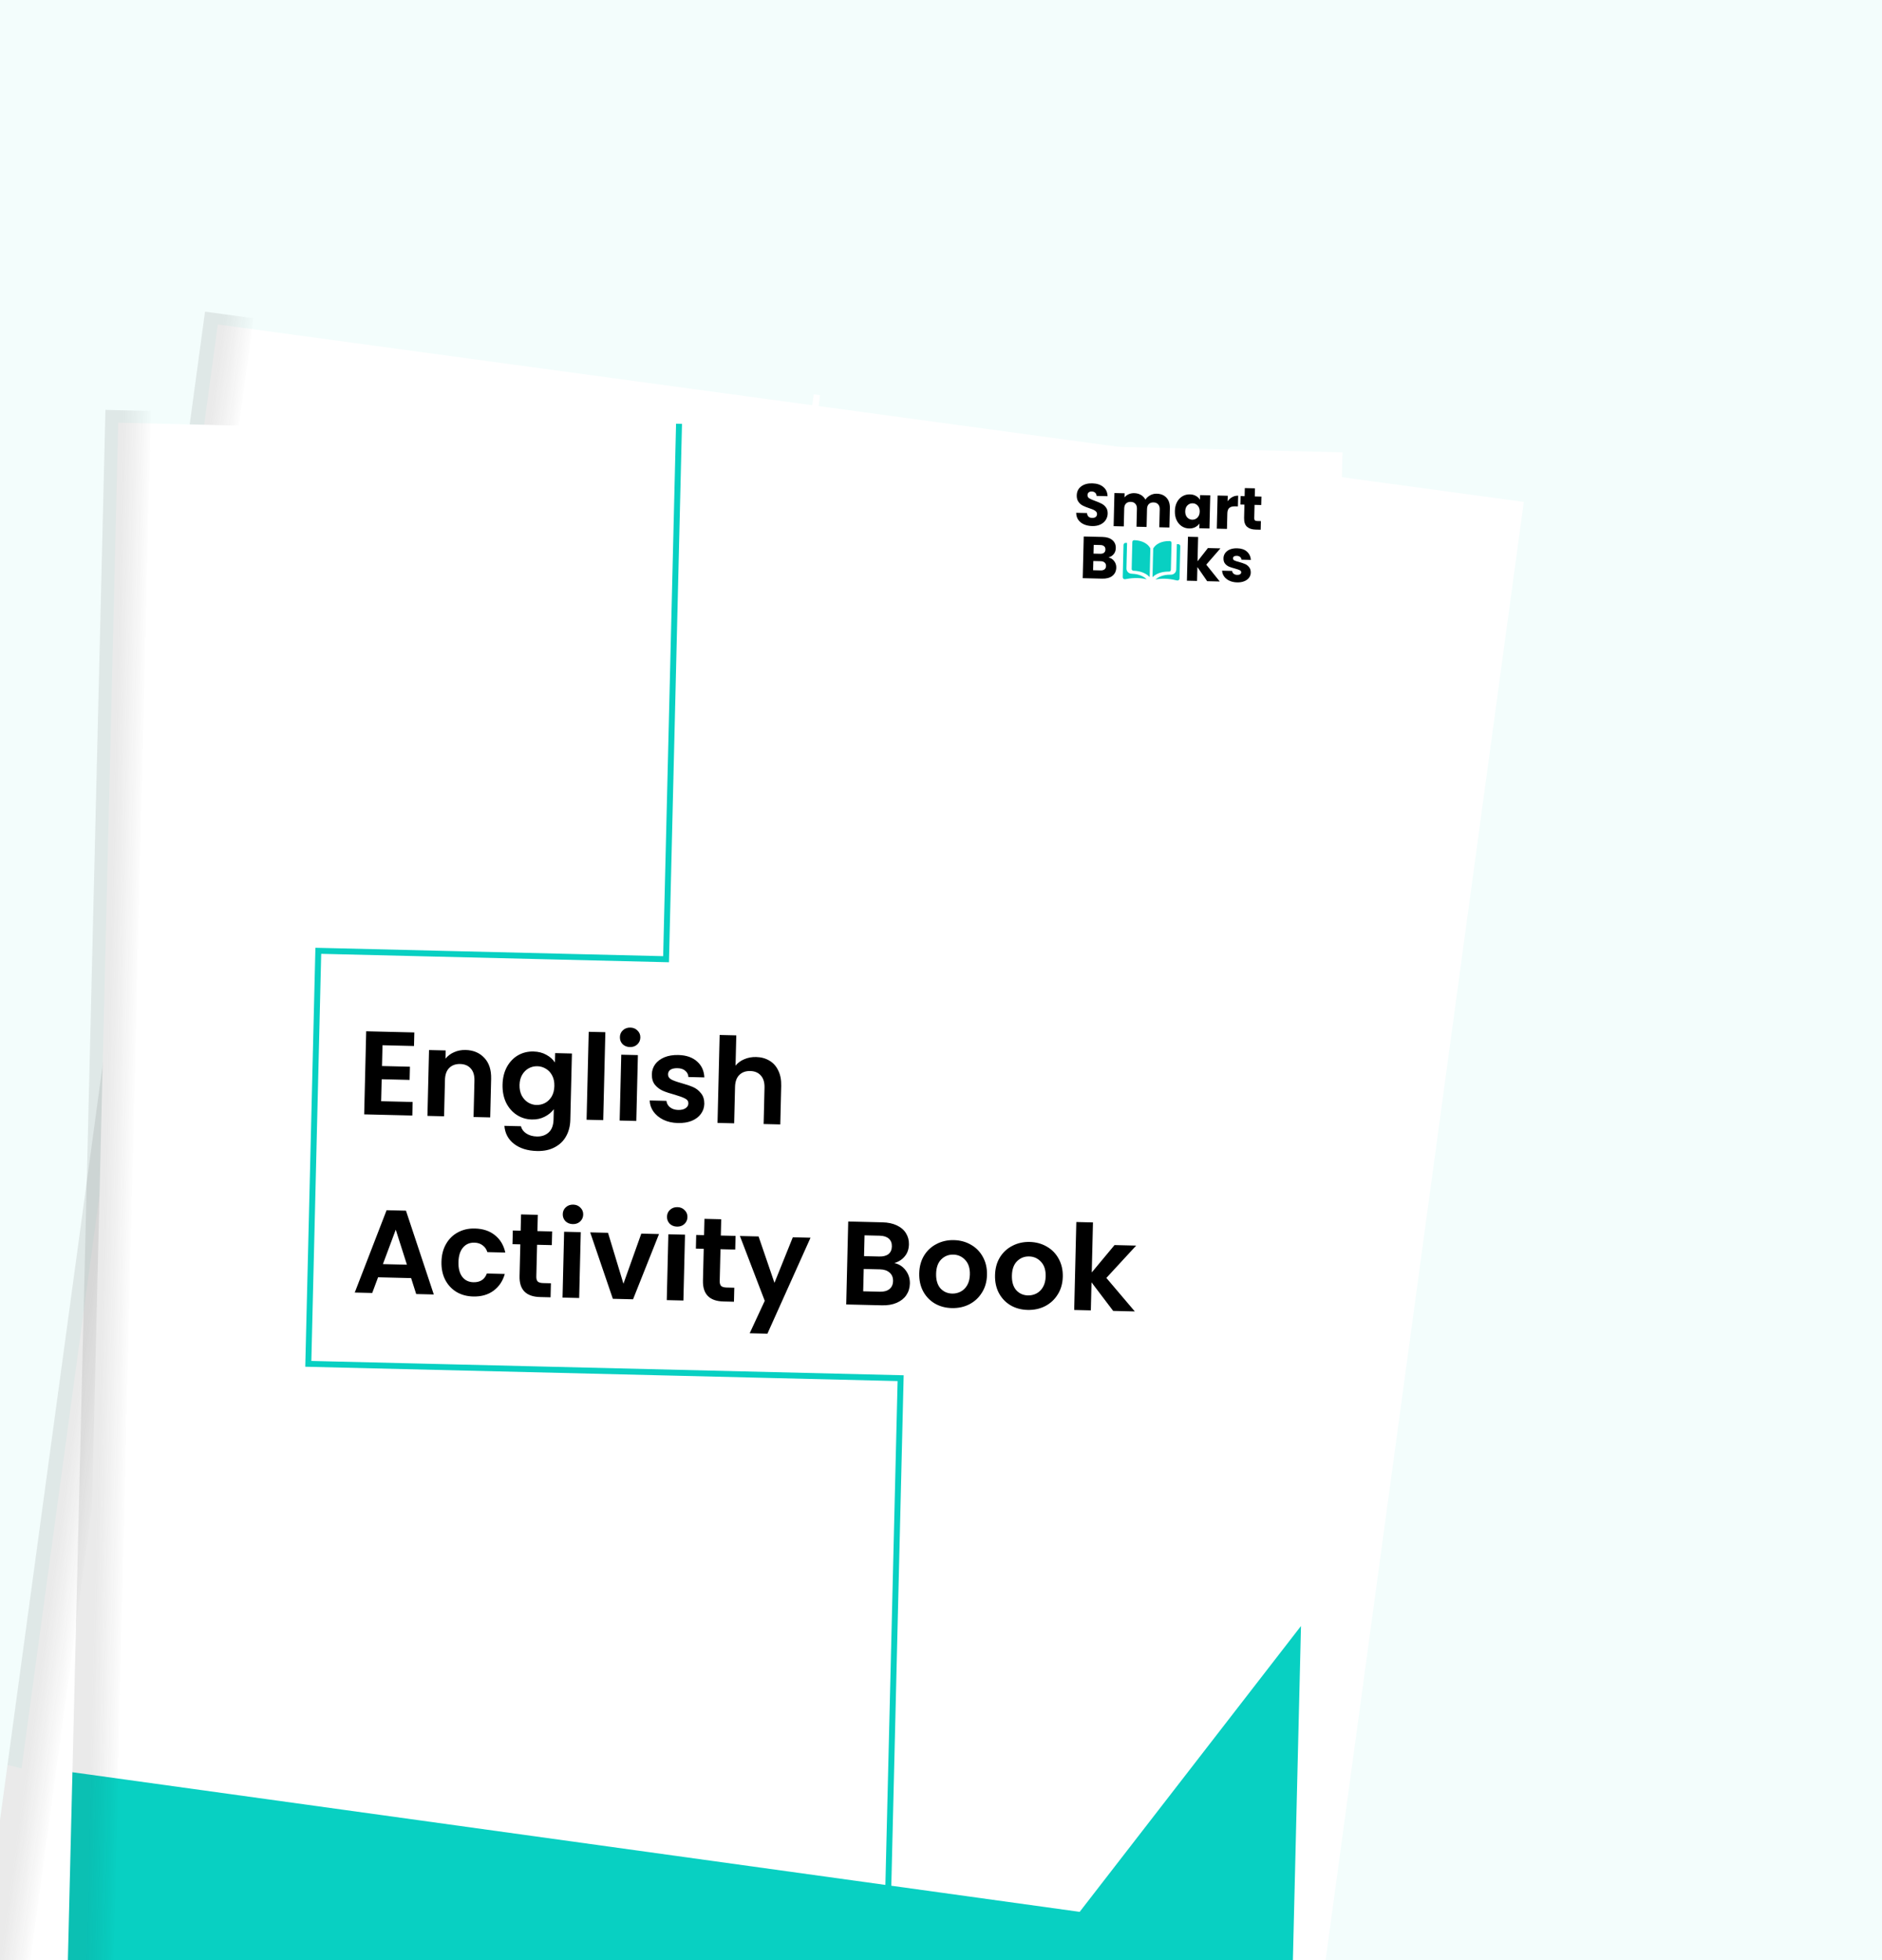 <svg width="960" height="1000" viewBox="0 0 960 1000" fill="none" xmlns="http://www.w3.org/2000/svg">
<g clip-path="url(#clip0_70_2729)">
<rect width="960" height="1000" fill="#08D0C2" fill-opacity="0.05"/>
<g filter="url(#filter0_d_70_2729)">
<rect x="104.582" y="159" width="672.3" height="899.663" transform="rotate(7.739 104.582 159)" fill="white"/>
</g>
<path d="M416.695 201.415L377.097 492.802L187.871 467.087L157.323 691.871L479.632 735.671L436.981 1049.53" stroke="white" stroke-width="3.264"/>
<path d="M-15.393 1041.85L3.829 900.403L544.907 1037.77L683.012 895.226L650.784 1132.38L-15.393 1041.85Z" fill="white"/>
<g opacity="0.1" filter="url(#filter1_f_70_2729)">
<rect x="104.582" y="159" width="25.021" height="899.663" transform="rotate(7.739 104.582 159)" fill="url(#paint0_linear_70_2729)"/>
</g>
<path d="M217.174 522.416L215.636 533.735L230.835 535.801L229.859 542.98L214.66 540.914L213.034 552.88L230.174 555.209L229.172 562.582L202.977 559.022L209.121 513.813L235.315 517.372L234.313 524.746L217.174 522.416ZM262.196 530.05C266.465 530.63 269.729 532.457 271.991 535.531C274.257 538.562 275.063 542.492 274.407 547.321L271.55 568.341L262.495 567.11L265.185 547.319C265.571 544.473 265.156 542.199 263.938 540.497C262.726 538.751 260.891 537.711 258.434 537.377C255.933 537.037 253.844 537.544 252.167 538.897C250.539 540.213 249.531 542.294 249.145 545.139L246.455 564.931L237.4 563.7L242.27 527.869L251.324 529.099L250.718 533.562C252.136 532.174 253.831 531.175 255.802 530.564C257.823 529.917 259.954 529.745 262.196 530.05ZM299.144 535.005C301.817 535.368 304.094 536.227 305.974 537.58C307.86 538.89 309.271 540.465 310.207 542.305L310.901 537.196L320.02 538.435L315.116 574.525C314.665 577.845 313.595 580.708 311.907 583.113C310.213 585.562 307.926 587.359 305.048 588.505C302.164 589.694 298.824 590.03 295.03 589.515C289.942 588.823 285.921 587.069 282.966 584.252C280.054 581.441 278.661 577.959 278.787 573.804L287.777 575.025C288.029 576.728 288.866 578.16 290.289 579.319C291.75 580.528 293.601 581.284 295.844 581.589C298.474 581.946 300.717 581.439 302.572 580.066C304.421 578.736 305.563 576.476 305.996 573.286L306.752 567.723C305.36 569.247 303.552 570.428 301.33 571.268C299.151 572.114 296.747 572.358 294.117 572.001C291.098 571.59 288.444 570.439 286.154 568.547C283.864 566.655 282.177 564.208 281.092 561.206C280.055 558.167 279.786 554.815 280.284 551.15C280.777 547.528 281.925 544.412 283.728 541.803C285.575 539.199 287.83 537.31 290.493 536.135C293.199 534.966 296.083 534.589 299.144 535.005ZM308.466 555.111C308.765 552.912 308.589 550.978 307.937 549.309C307.292 547.596 306.292 546.23 304.937 545.212C303.588 544.15 302.073 543.505 300.391 543.277C298.71 543.048 297.102 543.247 295.568 543.873C294.033 544.499 292.705 545.548 291.583 547.02C290.509 548.455 289.826 550.251 289.533 552.407C289.24 554.563 289.414 556.518 290.053 558.274C290.742 559.992 291.739 561.379 293.045 562.435C294.394 563.497 295.888 564.139 297.526 564.362C299.208 564.59 300.837 564.394 302.414 563.774C303.998 563.111 305.326 562.062 306.399 560.627C307.478 559.149 308.167 557.31 308.466 555.111ZM339.554 528.837L333.05 576.698L323.995 575.468L330.499 527.607L339.554 528.837ZM352.037 538.438C350.442 538.222 349.173 537.544 348.229 536.406C347.335 535.23 346.991 533.888 347.196 532.379C347.401 530.87 348.088 529.69 349.258 528.839C350.476 527.95 351.883 527.614 353.479 527.831C355.074 528.048 356.319 528.744 357.213 529.92C358.156 531.058 358.525 532.382 358.32 533.891C358.115 535.4 357.403 536.599 356.185 537.487C355.015 538.338 353.633 538.655 352.037 538.438ZM355.92 543.313L351.051 579.145L341.996 577.914L346.865 542.083L355.92 543.313ZM373.629 582.806C370.697 582.407 368.137 581.533 365.95 580.181C363.768 578.787 362.11 577.091 360.976 575.092C359.886 573.099 359.425 570.995 359.595 568.778L368.714 570.018C368.699 571.421 369.212 572.654 370.253 573.718C371.337 574.787 372.764 575.442 374.531 575.683C376.256 575.917 377.64 575.754 378.682 575.193C379.767 574.638 380.383 573.821 380.53 572.743C380.688 571.579 380.202 570.635 379.071 569.91C377.988 569.148 376.201 568.246 373.707 567.205C371.122 566.195 369.014 565.228 367.383 564.303C365.795 563.385 364.472 562.129 363.415 560.537C362.401 558.95 362.058 556.949 362.387 554.534C362.656 552.551 363.463 550.816 364.807 549.33C366.193 547.85 368.008 546.779 370.249 546.117C372.534 545.462 375.121 545.33 378.01 545.723C382.279 546.303 385.539 547.844 387.79 550.345C390.046 552.804 391.058 555.861 390.825 559.519L382.158 558.341C382.222 556.9 381.771 555.697 380.804 554.731C379.886 553.728 378.544 553.107 376.776 552.867C375.137 552.644 373.824 552.773 372.837 553.254C371.892 553.74 371.347 554.522 371.2 555.6C371.036 556.807 371.514 557.817 372.633 558.627C373.759 559.395 375.549 560.275 378.005 561.268C380.505 562.266 382.548 563.224 384.136 564.143C385.724 565.061 387.022 566.336 388.03 567.966C389.087 569.558 389.476 571.544 389.197 573.921C388.915 575.991 388.081 577.766 386.695 579.246C385.351 580.732 383.537 581.803 381.252 582.458C379.016 583.077 376.475 583.193 373.629 582.806ZM420.36 551.544C423.076 551.913 425.409 552.845 427.358 554.339C429.312 555.79 430.713 557.759 431.561 560.246C432.458 562.695 432.687 565.537 432.247 568.771L429.391 589.791L420.336 588.56L423.025 568.769C423.412 565.923 422.996 563.649 421.779 561.947C420.567 560.201 418.732 559.161 416.274 558.827C413.773 558.487 411.684 558.994 410.007 560.347C408.379 561.663 407.372 563.743 406.985 566.589L404.296 586.381L395.241 585.15L401.745 537.289L410.8 538.519L408.559 555.012C409.934 553.618 411.65 552.622 413.708 552.023C415.771 551.381 417.988 551.221 420.36 551.544ZM218.632 651.289L200.651 648.846L196.507 657.044L187 655.752L209.378 612.748L219.92 614.181L230.01 661.597L220.438 660.296L218.632 651.289ZM217.158 643.712L213.192 623.938L204.094 641.936L217.158 643.712ZM236.184 644.189C236.688 640.481 237.882 637.35 239.767 634.795C241.657 632.198 244.041 630.326 246.919 629.18C249.804 627.991 252.97 627.631 256.42 628.1C260.861 628.703 264.374 630.322 266.958 632.957C269.591 635.555 271.131 638.926 271.578 643.071L261.812 641.743C261.505 640.121 260.785 638.793 259.652 637.761C258.568 636.692 257.12 636.034 255.309 635.788C252.722 635.436 250.545 636.106 248.778 637.798C247.017 639.447 245.902 641.997 245.433 645.446C244.97 648.852 245.365 651.607 246.616 653.709C247.873 655.768 249.795 656.974 252.382 657.325C256.047 657.823 258.663 656.51 260.23 653.385L269.996 654.713C268.477 658.458 266.096 661.275 262.853 663.162C259.611 665.048 255.79 665.693 251.392 665.095C247.943 664.626 244.984 663.456 242.516 661.583C240.053 659.668 238.255 657.228 237.121 654.263C235.993 651.255 235.681 647.897 236.184 644.189ZM289.387 640.748L287.031 658.081C286.867 659.289 287.027 660.211 287.512 660.848C288.045 661.447 289.001 661.84 290.381 662.028L294.585 662.599L293.548 670.231L287.856 669.458C280.225 668.421 276.913 664.194 277.92 656.777L280.267 639.509L275.998 638.929L277.009 631.491L281.278 632.071L282.482 623.21L291.602 624.449L290.397 633.31L298.417 634.4L297.407 641.838L289.387 640.748ZM310.102 631.64C308.507 631.424 307.238 630.746 306.294 629.608C305.4 628.432 305.056 627.09 305.261 625.581C305.466 624.072 306.153 622.892 307.323 622.041C308.541 621.152 309.948 620.816 311.544 621.033C313.139 621.25 314.384 621.946 315.278 623.122C316.221 624.26 316.59 625.584 316.385 627.093C316.18 628.602 315.468 629.801 314.25 630.689C313.08 631.54 311.698 631.857 310.102 631.64ZM313.985 636.515L309.116 672.347L300.061 671.116L304.93 635.285L313.985 636.515ZM334.136 667.249L346.926 640.992L356.563 642.302L338.435 676.331L327.44 674.837L319.115 637.213L328.817 638.531L334.136 667.249ZM366.821 639.348C365.226 639.131 363.957 638.454 363.013 637.316C362.119 636.14 361.775 634.798 361.98 633.289C362.185 631.78 362.872 630.6 364.042 629.748C365.26 628.86 366.667 628.524 368.263 628.741C369.858 628.958 371.103 629.654 371.997 630.83C372.94 631.968 373.309 633.291 373.104 634.801C372.899 636.31 372.187 637.508 370.969 638.397C369.799 639.248 368.417 639.565 366.821 639.348ZM370.704 644.223L365.835 680.055L356.78 678.824L361.649 642.993L370.704 644.223ZM389.182 654.31L386.826 671.643C386.662 672.851 386.822 673.773 387.307 674.409C387.84 675.009 388.797 675.402 390.176 675.59L394.38 676.161L393.343 683.793L387.652 683.019C380.02 681.982 376.708 677.756 377.715 670.339L380.062 653.07L375.794 652.49L376.804 645.052L381.073 645.632L382.277 636.772L391.397 638.011L390.193 646.872L398.213 647.962L397.202 655.4L389.182 654.31ZM439.004 653.505L409.648 703.267L400.011 701.957L410.198 685.161L400.586 648.284L410.74 649.664L416.588 675.951L429.367 652.195L439.004 653.505ZM483.186 672.42C485.666 673.24 487.584 674.796 488.941 677.089C490.299 679.381 490.796 681.864 490.432 684.537C490.104 686.952 489.21 689.004 487.751 690.694C486.341 692.347 484.444 693.538 482.062 694.268C479.679 694.999 476.957 695.156 473.895 694.74L454.427 692.094L460.562 646.949L479.189 649.481C482.251 649.897 484.814 650.75 486.878 652.04C488.985 653.337 490.479 654.945 491.36 656.865C492.284 658.791 492.594 660.875 492.289 663.118C491.932 665.748 490.921 667.85 489.258 669.425C487.638 671.005 485.614 672.003 483.186 672.42ZM467.086 666.807L475.365 667.932C477.521 668.225 479.245 667.976 480.538 667.186C481.837 666.352 482.61 665.03 482.856 663.219C483.102 661.408 482.71 659.928 481.681 658.778C480.651 657.628 479.059 656.906 476.903 656.613L468.624 655.488L467.086 666.807ZM473.604 687.191C475.803 687.489 477.576 687.203 478.924 686.333C480.315 685.468 481.14 684.087 481.398 682.19C481.661 680.249 481.22 678.652 480.072 677.398C478.931 676.102 477.261 675.304 475.062 675.005L466.137 673.792L464.484 685.951L473.604 687.191ZM511.819 700.486C508.37 700.017 505.368 698.841 502.813 696.957C500.265 695.029 498.383 692.556 497.169 689.537C495.997 686.523 495.661 683.184 496.159 679.519C496.657 675.854 497.894 672.728 499.87 670.142C501.889 667.562 504.403 665.708 507.411 664.58C510.424 663.408 513.656 663.057 517.105 663.526C520.555 663.995 523.575 665.196 526.167 667.129C528.765 669.019 530.671 671.473 531.885 674.493C533.143 677.518 533.523 680.863 533.025 684.529C532.527 688.194 531.246 691.313 529.184 693.887C527.165 696.467 524.626 698.34 521.57 699.506C518.562 700.634 515.312 700.961 511.819 700.486ZM512.891 692.595C514.53 692.818 516.113 692.638 517.642 692.055C519.219 691.435 520.547 690.386 521.627 688.908C522.706 687.43 523.401 685.548 523.711 683.263C524.174 679.857 523.623 677.125 522.058 675.068C520.542 672.973 518.491 671.75 515.904 671.399C513.317 671.047 511.013 671.678 508.993 673.292C507.023 674.869 505.806 677.36 505.343 680.767C504.88 684.173 505.363 686.917 506.793 689C508.272 691.045 510.304 692.244 512.891 692.595ZM553.064 706.091C549.614 705.622 546.612 704.446 544.058 702.562C541.509 700.634 539.628 698.161 538.413 695.142C537.242 692.128 536.905 688.789 537.403 685.124C537.901 681.458 539.138 678.333 541.115 675.747C543.134 673.167 545.647 671.313 548.655 670.185C551.669 669.013 554.9 668.662 558.35 669.131C561.799 669.6 564.82 670.8 567.412 672.734C570.009 674.624 571.915 677.078 573.13 680.098C574.387 683.123 574.767 686.468 574.269 690.133C573.771 693.799 572.491 696.918 570.428 699.492C568.409 702.072 565.871 703.945 562.814 705.111C559.806 706.239 556.556 706.566 553.064 706.091ZM554.136 698.2C555.774 698.423 557.358 698.243 558.886 697.66C560.464 697.04 561.792 695.991 562.871 694.513C563.95 693.035 564.645 691.153 564.956 688.868C565.419 685.461 564.868 682.73 563.303 680.673C561.787 678.578 559.735 677.355 557.148 677.004C554.561 676.652 552.258 677.283 550.238 678.897C548.267 680.474 547.05 682.965 546.587 686.372C546.124 689.778 546.608 692.522 548.037 694.605C549.516 696.65 551.549 697.849 554.136 698.2ZM599.691 711.835L589.606 694.918L587.531 710.182L578.477 708.952L584.981 661.09L594.036 662.321L590.335 689.55L604.431 675.986L616.202 677.585L597.977 693.421L611.462 713.434L599.691 711.835Z" fill="black"/>
<path d="M728.253 289.863L727.616 294.549L724.804 294.167C722.801 293.894 721.304 293.197 720.316 292.076C719.33 290.932 718.988 289.251 719.29 287.032L720.265 279.858L718.067 279.559L718.691 274.97L720.888 275.269L721.486 270.874L727.012 271.625L726.415 276.02L730.034 276.512L729.41 281.101L725.791 280.609L724.807 287.848C724.734 288.386 724.811 288.792 725.037 289.064C725.263 289.336 725.678 289.513 726.281 289.595L728.253 289.863Z" fill="white"/>
<path d="M711.311 277.028C712.092 276.125 713.005 275.459 714.051 275.031C715.1 274.581 716.216 274.436 717.401 274.597L716.606 280.447L715.088 280.24C713.709 280.053 712.634 280.214 711.862 280.723C711.094 281.211 710.608 282.199 710.406 283.685L709.269 292.055L703.743 291.304L706.193 273.272L711.72 274.023L711.311 277.028Z" fill="white"/>
<path d="M681.939 279.126C682.191 277.273 682.757 275.693 683.637 274.386C684.538 273.083 685.643 272.136 686.952 271.546C688.261 270.955 689.659 270.761 691.145 270.963C692.416 271.136 693.491 271.545 694.368 272.191C695.268 272.84 695.919 273.62 696.322 274.53L696.669 271.977L702.195 272.728L699.744 290.761L694.218 290.01L694.565 287.457C693.912 288.224 693.066 288.8 692.026 289.186C691.008 289.574 689.863 289.682 688.592 289.509C687.127 289.31 685.843 288.751 684.739 287.833C683.637 286.894 682.827 285.675 682.306 284.178C681.81 282.663 681.687 280.979 681.939 279.126ZM695.443 280.994C695.631 279.615 695.391 278.474 694.723 277.572C694.078 276.672 693.206 276.148 692.107 275.998C691.008 275.849 690.017 276.12 689.133 276.812C688.273 277.485 687.75 278.511 687.562 279.89C687.375 281.269 687.603 282.419 688.246 283.34C688.913 284.242 689.796 284.768 690.895 284.918C691.993 285.067 692.974 284.794 693.836 284.1C694.72 283.408 695.256 282.373 695.443 280.994Z" fill="white"/>
<path d="M673.085 268.575C675.325 268.879 677.011 269.8 678.14 271.335C679.292 272.874 679.703 274.85 679.375 277.263L677.944 287.799L672.45 287.052L673.781 277.26C673.939 276.097 673.748 275.16 673.208 274.45C672.693 273.722 671.896 273.285 670.819 273.138C669.742 272.992 668.847 273.199 668.134 273.761C667.446 274.304 667.023 275.157 666.865 276.32L665.534 286.112L660.04 285.366L661.371 275.574C661.529 274.41 661.338 273.474 660.798 272.764C660.283 272.036 659.487 271.598 658.409 271.452C657.332 271.305 656.437 271.513 655.725 272.074C655.036 272.617 654.613 273.47 654.455 274.634L653.124 284.426L647.598 283.675L650.049 265.642L655.575 266.393L655.268 268.655C655.93 267.977 656.743 267.484 657.707 267.176C658.673 266.847 659.727 266.76 660.869 266.915C662.226 267.099 663.393 267.554 664.37 268.279C665.368 269.007 666.096 269.951 666.552 271.11C667.312 270.204 668.273 269.512 669.435 269.033C670.597 268.555 671.814 268.402 673.085 268.575Z" fill="white"/>
<path d="M635.893 282.314C634.235 282.089 632.785 281.618 631.544 280.9C630.303 280.183 629.355 279.243 628.701 278.079C628.069 276.917 627.833 275.591 627.992 274.098L633.873 274.898C633.845 275.75 634.048 276.435 634.482 276.955C634.919 277.453 635.536 277.757 636.334 277.865C637.152 277.976 637.823 277.881 638.347 277.579C638.874 277.256 639.183 276.76 639.273 276.092C639.349 275.532 639.219 275.043 638.881 274.624C638.564 274.208 638.142 273.843 637.614 273.53C637.107 273.22 636.368 272.845 635.397 272.406C633.993 271.754 632.859 271.139 631.994 270.561C631.129 269.983 630.423 269.206 629.875 268.232C629.327 267.258 629.15 266.06 629.343 264.638C629.63 262.527 630.619 260.983 632.309 260.006C634.003 259.007 636.078 258.675 638.534 259.008C641.033 259.348 642.966 260.225 644.331 261.639C645.7 263.032 646.293 264.802 646.111 266.95L640.132 266.137C640.189 265.399 639.997 264.791 639.557 264.315C639.12 263.817 638.514 263.515 637.738 263.409C637.071 263.319 636.507 263.429 636.048 263.739C635.592 264.028 635.318 264.507 635.228 265.175C635.128 265.907 635.395 266.525 636.029 267.028C636.663 267.531 637.68 268.119 639.081 268.792C640.478 269.487 641.599 270.122 642.442 270.697C643.307 271.275 644.015 272.041 644.566 272.993C645.116 273.946 645.3 275.101 645.115 276.458C644.94 277.751 644.446 278.88 643.635 279.845C642.845 280.812 641.783 281.524 640.448 281.979C639.114 282.434 637.595 282.546 635.893 282.314Z" fill="white"/>
<path d="M711.547 321.854C709.975 321.64 708.611 321.18 707.456 320.475C706.301 319.769 705.431 318.905 704.846 317.882C704.264 316.838 704.009 315.728 704.081 314.553L709.542 315.295C709.522 315.928 709.744 316.474 710.208 316.932C710.673 317.39 711.282 317.671 712.036 317.773C712.725 317.867 713.271 317.809 713.672 317.601C714.098 317.373 714.34 317.044 714.399 316.613C714.469 316.096 714.251 315.682 713.745 315.372C713.241 315.041 712.407 314.642 711.241 314.176C709.989 313.699 708.955 313.24 708.137 312.8C707.322 312.338 706.65 311.709 706.122 310.913C705.597 310.096 705.418 309.073 705.585 307.845C705.725 306.811 706.133 305.912 706.807 305.148C707.506 304.365 708.438 303.801 709.604 303.454C710.792 303.111 712.151 303.043 713.68 303.251C715.943 303.559 717.644 304.36 718.784 305.656C719.946 306.955 720.498 308.544 720.44 310.424L715.334 309.73C715.333 309.093 715.12 308.56 714.696 308.129C714.293 307.701 713.715 307.436 712.961 307.334C712.315 307.246 711.802 307.308 711.422 307.519C711.045 307.709 710.827 308.02 710.769 308.451C710.698 308.968 710.915 309.392 711.418 309.724C711.943 310.059 712.77 310.434 713.898 310.851C715.187 311.377 716.228 311.87 717.022 312.329C717.818 312.766 718.477 313.404 719 314.243C719.546 315.064 719.746 316.1 719.597 317.352C719.454 318.408 719.024 319.315 718.306 320.073C717.613 320.813 716.674 321.344 715.49 321.665C714.326 321.99 713.012 322.053 711.547 321.854Z" fill="white"/>
<path d="M695.29 319.381L690.824 311.073L689.796 318.635L684.27 317.884L687.52 293.969L693.046 294.72L691.249 307.938L697.708 301.344L704.527 302.271L695.8 310.301L702.141 320.312L695.29 319.381Z" fill="white"/>
<path d="M642.901 300.413C644.177 300.871 645.143 301.672 645.8 302.814C646.459 303.935 646.7 305.153 646.521 306.467C646.264 308.363 645.391 309.78 643.903 310.719C642.439 311.639 640.522 311.938 638.153 311.616L627.585 310.18L630.668 287.494L640.88 288.882C643.185 289.195 644.913 289.967 646.062 291.199C647.233 292.433 647.695 293.955 647.449 295.765C647.268 297.1 646.761 298.162 645.93 298.948C645.121 299.738 644.111 300.226 642.901 300.413ZM634.947 297.423L638.566 297.915C639.471 298.038 640.187 297.937 640.714 297.614C641.265 297.272 641.593 296.713 641.699 295.938C641.804 295.162 641.637 294.536 641.197 294.059C640.778 293.585 640.117 293.287 639.212 293.164L635.592 292.672L634.947 297.423ZM637.789 307.025C638.716 307.151 639.454 307.043 640.005 306.701C640.581 306.34 640.923 305.761 641.031 304.964C641.14 304.167 640.955 303.506 640.478 302.98C640.023 302.457 639.332 302.133 638.405 302.007L634.398 301.462L633.717 306.472L637.789 307.025Z" fill="white"/>
<g clip-path="url(#clip1_70_2729)">
<path d="M657.967 292.577L657.965 292.577C657.835 292.559 657.703 292.567 657.577 292.599C657.45 292.632 657.332 292.688 657.228 292.766C657.122 292.844 657.033 292.943 656.967 293.055C656.9 293.167 656.857 293.292 656.84 293.421L654.846 308.095C654.772 308.633 655.161 309.133 655.711 309.209C658.033 309.53 661.858 310.533 664.167 313.653L666.254 298.296C666.279 298.114 666.255 297.936 666.185 297.782C664.455 294.003 660.294 292.899 657.967 292.577ZM676.183 310.994L678.177 296.32C678.213 296.058 678.142 295.797 677.978 295.586C677.899 295.483 677.8 295.397 677.686 295.332C677.573 295.267 677.448 295.224 677.318 295.207L677.316 295.207C674.988 294.896 670.683 294.849 668.008 298.03C667.899 298.159 667.828 298.324 667.803 298.507L665.716 313.863C668.774 311.473 672.729 311.527 675.052 311.837C675.603 311.91 676.11 311.532 676.183 310.994Z" fill="black"/>
<path d="M681.8 297.43L680.998 297.321L679.114 311.185C678.903 312.738 677.466 313.832 675.911 313.624C673.727 313.333 670.069 313.27 667.192 315.337C671.748 314.857 676.301 316.19 678.868 317.154C679.025 317.213 679.194 317.236 679.361 317.221C679.528 317.207 679.69 317.154 679.834 317.068C679.978 316.982 680.101 316.865 680.194 316.725C680.286 316.585 680.345 316.426 680.367 316.26L682.756 298.686C682.839 298.076 682.41 297.513 681.8 297.43ZM652.026 307.504L653.91 293.64L653.109 293.531C652.499 293.448 651.936 293.877 651.853 294.487L649.464 312.06C649.419 312.399 649.527 312.734 649.763 312.981C649.879 313.102 650.02 313.196 650.178 313.255C650.335 313.314 650.504 313.337 650.671 313.322C653.402 313.078 658.146 313.008 662.409 314.687C660.187 311.927 656.645 311.011 654.463 310.709C652.908 310.494 651.815 309.056 652.026 307.504Z" fill="black"/>
</g>
<g filter="url(#filter2_d_70_2729)">
<rect x="53.782" y="209.122" width="624.682" height="835.942" transform="rotate(1.387 53.782 209.122)" fill="white"/>
</g>
<path d="M346.369 216.207L339.755 489.364L162.367 485.069L157.265 695.79L459.409 703.106L452.285 997.325" stroke="#08D0C2" stroke-width="3.032"/>
<path d="M33.743 1036.73L36.953 904.141L550.742 975.37L663.625 829.543L658.242 1051.86L33.743 1036.73Z" fill="#08D0C2"/>
<g opacity="0.1" filter="url(#filter3_f_70_2729)">
<rect x="53.782" y="209.122" width="23.249" height="835.942" transform="rotate(1.387 53.782 209.122)" fill="url(#paint1_linear_70_2729)"/>
</g>
<path d="M195.113 533.251L194.856 543.861L209.104 544.206L208.941 550.936L194.693 550.591L194.421 561.808L210.489 562.197L210.321 569.109L185.766 568.515L186.792 526.133L211.348 526.728L211.18 533.64L195.113 533.251ZM237.474 535.672C241.476 535.769 244.678 537.12 247.082 539.727C249.487 542.292 250.635 545.839 250.525 550.366L250.048 570.071L241.56 569.866L242.009 551.312C242.074 548.645 241.456 546.587 240.157 545.14C238.858 543.653 237.057 542.881 234.753 542.825C232.408 542.769 230.531 543.451 229.122 544.873C227.754 546.256 227.037 548.281 226.973 550.948L226.524 569.501L218.035 569.296L218.849 535.706L227.337 535.912L227.236 540.095C228.403 538.668 229.865 537.571 231.623 536.804C233.422 535.999 235.372 535.621 237.474 535.672ZM272.104 536.45C274.61 536.511 276.801 537.069 278.676 538.126C280.552 539.142 282.017 540.451 283.07 542.054L283.186 537.264L291.735 537.471L290.916 571.303C290.84 574.416 290.147 577.169 288.835 579.564C287.522 582 285.596 583.894 283.056 585.248C280.514 586.643 277.465 587.297 273.908 587.211C269.138 587.095 265.244 585.889 262.226 583.591C259.249 581.295 257.604 578.222 257.293 574.372L265.721 574.576C266.128 576.123 267.049 577.358 268.482 578.283C269.955 579.249 271.743 579.757 273.845 579.808C276.31 579.868 278.329 579.168 279.901 577.71C281.473 576.292 282.294 574.087 282.367 571.096L282.493 565.882C281.364 567.432 279.816 568.709 277.85 569.713C275.925 570.718 273.73 571.19 271.264 571.131C268.435 571.062 265.865 570.272 263.556 568.76C261.247 567.248 259.437 565.162 258.126 562.501C256.857 559.801 256.264 556.733 256.347 553.298C256.429 549.902 257.169 546.907 258.567 544.312C260.005 541.718 261.893 539.741 264.231 538.383C266.61 537.025 269.234 536.38 272.104 536.45ZM282.779 554.059C282.829 551.998 282.468 550.229 281.694 548.755C280.922 547.24 279.858 546.081 278.503 545.28C277.148 544.438 275.682 543.998 274.106 543.96C272.53 543.922 271.065 544.271 269.713 545.007C268.36 545.742 267.241 546.848 266.356 548.323C265.513 549.758 265.066 551.487 265.017 553.508C264.969 555.529 265.33 557.317 266.101 558.872C266.913 560.389 267.977 561.567 269.291 562.408C270.646 563.249 272.091 563.689 273.627 563.726C275.204 563.764 276.688 563.416 278.081 562.681C279.475 561.906 280.594 560.801 281.438 559.365C282.282 557.889 282.729 556.12 282.779 554.059ZM308.787 526.6L307.7 571.467L299.212 571.262L300.298 526.395L308.787 526.6ZM321.302 534.183C319.806 534.147 318.565 533.652 317.577 532.698C316.63 531.704 316.174 530.5 316.208 529.085C316.242 527.67 316.756 526.51 317.748 525.604C318.782 524.658 320.047 524.203 321.543 524.24C323.038 524.276 324.259 524.791 325.206 525.784C326.194 526.739 326.671 527.923 326.637 529.338C326.602 530.752 326.068 531.933 325.034 532.878C324.042 533.784 322.797 534.219 321.302 534.183ZM325.389 538.286L324.575 571.876L316.087 571.67L316.9 538.081L325.389 538.286ZM345.802 572.936C343.054 572.869 340.6 572.324 338.441 571.301C336.282 570.238 334.577 568.842 333.325 567.113C332.113 565.385 331.471 563.489 331.4 561.424L339.949 561.631C340.079 562.929 340.68 564.015 341.75 564.89C342.862 565.766 344.246 566.225 345.903 566.265C347.52 566.304 348.781 566.011 349.686 565.386C350.631 564.761 351.116 563.944 351.14 562.934C351.167 561.842 350.621 561.02 349.501 560.467C348.424 559.875 346.68 559.226 344.271 558.521C341.779 557.854 339.733 557.177 338.132 556.491C336.571 555.806 335.221 554.783 334.081 553.421C332.981 552.059 332.459 550.247 332.514 547.983C332.559 546.124 333.125 544.439 334.214 542.928C335.342 541.419 336.907 540.243 338.91 539.402C340.952 538.562 343.328 538.174 346.036 538.24C350.037 538.337 353.206 539.425 355.542 541.504C357.879 543.542 359.127 546.262 359.288 549.663L351.163 549.466C351.074 548.129 350.534 547.065 349.542 546.272C348.591 545.44 347.287 545.004 345.63 544.964C344.094 544.927 342.895 545.181 342.032 545.726C341.21 546.273 340.787 547.051 340.763 548.062C340.735 549.193 341.28 550.076 342.397 550.71C343.515 551.303 345.259 551.932 347.629 552.596C350.04 553.261 352.026 553.936 353.586 554.621C355.147 555.306 356.477 556.349 357.575 557.751C358.715 559.113 359.278 560.906 359.265 563.13C359.218 565.071 358.63 566.795 357.502 568.305C356.414 569.815 354.848 570.991 352.806 571.831C350.804 572.632 348.47 573 345.802 572.936ZM385.743 539.262C388.289 539.324 390.539 539.945 392.492 541.124C394.447 542.264 395.943 543.938 396.981 546.147C398.061 548.317 398.565 550.917 398.491 553.949L398.014 573.654L389.526 573.448L389.975 554.895C390.039 552.228 389.422 550.17 388.122 548.723C386.824 547.236 385.022 546.464 382.718 546.408C380.374 546.351 378.497 547.034 377.088 548.456C375.719 549.838 375.003 551.863 374.938 554.531L374.489 573.084L366.001 572.879L367.087 528.012L375.576 528.217L375.201 543.678C376.328 542.25 377.81 541.153 379.649 540.389C381.488 539.584 383.52 539.208 385.743 539.262ZM209.708 652.052L192.853 651.644L189.869 659.641L180.956 659.425L197.2 617.412L207.083 617.651L221.275 660.401L212.302 660.184L209.708 652.052ZM207.569 645.206L201.874 627.353L195.321 644.909L207.569 645.206ZM225.188 643.691C225.272 640.215 226.053 637.201 227.53 634.648C229.008 632.055 231.018 630.081 233.558 628.727C236.099 627.333 238.987 626.675 242.221 626.753C246.384 626.854 249.794 627.988 252.451 630.155C255.15 632.283 256.919 635.238 257.757 639.02L248.602 638.798C248.152 637.331 247.351 636.179 246.199 635.343C245.087 634.466 243.683 634.008 241.985 633.967C239.56 633.908 237.618 634.751 236.161 636.495C234.704 638.199 233.936 640.667 233.858 643.901C233.781 647.094 234.428 649.597 235.8 651.41C237.172 653.182 239.071 654.098 241.496 654.157C244.932 654.24 247.213 652.758 248.338 649.712L257.493 649.933C256.475 653.549 254.566 656.394 251.766 658.47C248.965 660.546 245.504 661.534 241.381 661.434C238.147 661.356 235.294 660.579 232.823 659.103C230.352 657.587 228.44 655.519 227.088 652.898C225.737 650.236 225.104 647.167 225.188 643.691ZM273.965 635.044L273.571 651.293C273.544 652.425 273.786 653.26 274.299 653.798C274.853 654.297 275.777 654.562 277.07 654.593L281.011 654.689L280.838 661.843L275.503 661.714C268.348 661.541 264.855 657.978 265.024 651.026L265.416 634.837L261.414 634.74L261.583 627.768L265.584 627.865L265.786 619.558L274.334 619.765L274.133 628.072L281.652 628.254L281.483 635.226L273.965 635.044ZM292.159 624.504C290.663 624.468 289.421 623.973 288.433 623.019C287.487 622.025 287.03 620.821 287.065 619.406C287.099 617.991 287.612 616.831 288.605 615.925C289.639 614.979 290.904 614.524 292.399 614.561C293.895 614.597 295.116 615.112 296.063 616.105C297.051 617.06 297.527 618.244 297.493 619.659C297.459 621.073 296.925 622.254 295.891 623.199C294.898 624.105 293.654 624.54 292.159 624.504ZM296.245 628.607L295.432 662.197L286.944 661.991L287.757 628.402L296.245 628.607ZM318.013 654.917L327.126 629.355L336.16 629.574L322.917 662.862L312.61 662.613L301.054 628.724L310.149 628.944L318.013 654.917ZM345.329 625.792C343.834 625.755 342.592 625.26 341.604 624.306C340.657 623.312 340.201 622.108 340.235 620.694C340.269 619.279 340.783 618.118 341.775 617.212C342.809 616.267 344.074 615.812 345.57 615.848C347.065 615.884 348.286 616.399 349.233 617.393C350.221 618.347 350.698 619.531 350.664 620.946C350.629 622.361 350.095 623.541 349.061 624.487C348.069 625.393 346.825 625.828 345.329 625.792ZM349.416 629.895L348.602 663.484L340.114 663.279L340.927 629.689L349.416 629.895ZM367.516 637.31L367.123 653.559C367.095 654.69 367.338 655.525 367.851 656.064C368.405 656.562 369.329 656.827 370.622 656.859L374.563 656.954L374.39 664.109L369.054 663.979C361.9 663.806 358.407 660.243 358.575 653.291L358.967 637.102L354.966 637.006L355.134 630.033L359.136 630.13L359.337 621.823L367.886 622.03L367.685 630.337L375.203 630.519L375.034 637.492L367.516 637.31ZM413.443 631.445L391.449 680.416L382.415 680.197L390.095 663.64L377.428 630.573L386.947 630.803L395.049 654.477L404.409 631.226L413.443 631.445ZM456.188 644.371C458.562 644.873 460.494 646.113 461.983 648.09C463.472 650.068 464.186 652.309 464.125 654.815C464.07 657.079 463.456 659.066 462.282 660.777C461.15 662.448 459.521 663.743 457.395 664.662C455.27 665.582 452.772 666.007 449.903 665.937L431.653 665.495L432.677 623.175L450.139 623.598C453.009 623.667 455.463 624.192 457.502 625.171C459.582 626.152 461.127 627.483 462.138 629.166C463.189 630.85 463.689 632.742 463.638 634.844C463.578 637.31 462.861 639.355 461.487 640.98C460.154 642.606 458.387 643.736 456.188 644.371ZM440.743 640.842L448.504 641.03C450.525 641.079 452.092 640.672 453.205 639.809C454.318 638.906 454.896 637.605 454.937 635.908C454.978 634.21 454.464 632.883 453.395 631.927C452.327 630.971 450.782 630.468 448.761 630.419L441 630.232L440.743 640.842ZM448.857 658.996C450.919 659.046 452.527 658.599 453.682 657.657C454.878 656.715 455.497 655.355 455.54 653.576C455.585 651.757 455.012 650.328 453.824 649.288C452.637 648.208 451.013 647.643 448.951 647.593L440.584 647.39L440.308 658.789L448.857 658.996ZM485.515 667.345C482.281 667.267 479.388 666.489 476.835 665.012C474.284 663.494 472.292 661.403 470.86 658.74C469.468 656.077 468.814 653.028 468.897 649.592C468.981 646.157 469.802 643.143 471.361 640.552C472.961 637.962 475.091 635.991 477.753 634.64C480.415 633.249 483.363 632.592 486.597 632.67C489.831 632.749 492.744 633.547 495.336 635.066C497.929 636.544 499.941 638.615 501.373 641.279C502.846 643.943 503.54 646.993 503.457 650.429C503.374 653.865 502.512 656.877 500.872 659.467C499.273 662.057 497.121 664.047 494.418 665.438C491.757 666.789 488.789 667.425 485.515 667.345ZM485.694 659.948C487.23 659.986 488.674 659.656 490.025 658.961C491.418 658.227 492.537 657.121 493.381 655.645C494.226 654.169 494.674 652.36 494.726 650.218C494.803 647.025 494.014 644.559 492.357 642.82C490.742 641.042 488.722 640.123 486.297 640.064C483.871 640.006 481.809 640.825 480.11 642.523C478.452 644.182 477.584 646.608 477.507 649.801C477.43 652.994 478.158 655.479 479.692 657.255C481.268 658.992 483.269 659.89 485.694 659.948ZM524.179 668.282C520.945 668.203 518.052 667.425 515.499 665.948C512.948 664.43 510.956 662.34 509.524 659.676C508.132 657.013 507.478 653.964 507.561 650.529C507.645 647.093 508.466 644.079 510.025 641.488C511.625 638.898 513.755 636.927 516.417 635.576C519.079 634.185 522.027 633.528 525.261 633.606C528.495 633.685 531.408 634.483 534 636.002C536.593 637.48 538.605 639.551 540.037 642.215C541.51 644.879 542.204 647.93 542.121 651.365C542.038 654.801 541.176 657.814 539.536 660.403C537.937 662.993 535.785 664.983 533.082 666.374C530.421 667.725 527.453 668.361 524.179 668.282ZM524.358 660.885C525.894 660.922 527.338 660.593 528.689 659.897C530.082 659.163 531.201 658.057 532.045 656.581C532.89 655.105 533.338 653.296 533.39 651.154C533.468 647.961 532.678 645.495 531.021 643.756C529.406 641.978 527.386 641.059 524.961 641.001C522.536 640.942 520.473 641.761 518.774 643.459C517.116 645.118 516.248 647.544 516.171 650.737C516.094 653.93 516.822 656.415 518.357 658.191C519.932 659.928 521.933 660.826 524.358 660.885ZM567.828 668.792L556.776 654.208L556.429 668.516L547.941 668.311L549.027 623.444L557.516 623.65L556.898 649.175L568.52 635.2L579.555 635.467L564.353 651.964L578.863 669.06L567.828 668.792Z" fill="black"/>
<path d="M643.174 265.859L643.068 270.251L640.432 270.188C638.554 270.142 637.101 269.652 636.072 268.718C635.045 267.764 634.556 266.246 634.606 264.166L634.769 257.44L632.709 257.391L632.813 253.089L634.873 253.139L634.973 249.018L640.154 249.144L640.054 253.264L643.447 253.346L643.343 257.648L639.95 257.566L639.785 264.352C639.773 264.857 639.885 265.223 640.122 265.451C640.359 265.679 640.761 265.8 641.326 265.814L643.174 265.859Z" fill="black"/>
<path d="M626.209 255.748C626.838 254.834 627.613 254.125 628.534 253.622C629.456 253.098 630.473 252.85 631.584 252.877L631.451 258.361L630.027 258.326C628.734 258.295 627.758 258.554 627.098 259.104C626.439 259.634 626.092 260.595 626.058 261.989L625.868 269.835L620.688 269.71L621.097 252.805L626.278 252.931L626.209 255.748Z" fill="black"/>
<path d="M599.302 260.704C599.344 258.967 599.704 257.45 600.382 256.153C601.08 254.856 602.004 253.868 603.152 253.189C604.3 252.509 605.571 252.187 606.964 252.22C608.156 252.249 609.19 252.517 610.067 253.023C610.964 253.53 611.646 254.183 612.111 254.982L612.169 252.589L617.35 252.714L616.94 269.619L611.76 269.493L611.818 267.1C611.294 267.876 610.572 268.495 609.651 268.957C608.751 269.421 607.705 269.638 606.513 269.609C605.14 269.576 603.896 269.192 602.782 268.458C601.669 267.703 600.795 266.661 600.16 265.332C599.546 263.984 599.26 262.441 599.302 260.704ZM611.965 261.041C611.996 259.749 611.657 258.72 610.948 257.955C610.259 257.19 609.4 256.796 608.37 256.771C607.34 256.746 606.452 257.098 605.707 257.828C604.982 258.538 604.605 259.539 604.573 260.832C604.542 262.124 604.87 263.163 605.559 263.948C606.268 264.712 607.137 265.107 608.167 265.132C609.197 265.157 610.075 264.805 610.8 264.074C611.545 263.345 611.933 262.334 611.965 261.041Z" fill="black"/>
<path d="M590.04 251.871C592.14 251.922 593.791 252.599 594.992 253.901C596.214 255.204 596.797 256.986 596.742 259.248L596.503 269.124L591.353 268.999L591.575 259.82C591.602 258.729 591.329 257.884 590.757 257.284C590.207 256.665 589.426 256.343 588.416 256.318C587.407 256.294 586.602 256.577 586.001 257.169C585.421 257.741 585.118 258.572 585.092 259.663L584.87 268.842L579.72 268.718L579.942 259.538C579.968 258.448 579.696 257.602 579.124 257.003C578.573 256.383 577.793 256.061 576.783 256.036C575.773 256.012 574.968 256.296 574.368 256.887C573.788 257.459 573.485 258.291 573.459 259.381L573.236 268.561L568.056 268.435L568.465 251.531L573.646 251.656L573.594 253.777C574.137 253.083 574.837 252.544 575.695 252.16C576.553 251.757 577.518 251.568 578.588 251.594C579.861 251.625 580.985 251.925 581.961 252.494C582.958 253.064 583.727 253.86 584.268 254.884C584.876 253.969 585.692 253.231 586.716 252.67C587.74 252.109 588.848 251.842 590.04 251.871Z" fill="black"/>
<path d="M557.107 268.382C555.552 268.345 554.165 268.058 552.945 267.524C551.725 266.989 550.754 266.218 550.03 265.21C549.327 264.203 548.972 263.002 548.966 261.607L554.479 261.741C554.541 262.53 554.799 263.143 555.253 263.578C555.708 263.993 556.309 264.21 557.056 264.228C557.824 264.247 558.434 264.09 558.887 263.757C559.34 263.404 559.574 262.915 559.589 262.289C559.602 261.764 559.43 261.325 559.075 260.973C558.74 260.621 558.313 260.328 557.793 260.093C557.294 259.859 556.573 259.589 555.63 259.283C554.267 258.826 553.156 258.374 552.298 257.929C551.44 257.484 550.708 256.84 550.102 255.997C549.496 255.153 549.209 254.065 549.241 252.732C549.289 250.753 550.044 249.225 551.504 248.149C552.966 247.053 554.848 246.533 557.15 246.588C559.493 246.645 561.368 247.256 562.774 248.422C564.181 249.568 564.911 251.141 564.964 253.143L559.359 253.008C559.335 252.32 559.096 251.779 558.641 251.384C558.186 250.968 557.595 250.752 556.868 250.734C556.242 250.719 555.733 250.879 555.341 251.213C554.949 251.527 554.746 251.997 554.731 252.623C554.714 253.309 555.024 253.852 555.661 254.252C556.298 254.651 557.298 255.09 558.661 255.567C560.023 256.065 561.123 256.536 561.961 256.981C562.819 257.426 563.551 258.06 564.158 258.883C564.764 259.706 565.052 260.754 565.021 262.026C564.992 263.238 564.652 264.331 564.002 265.306C563.372 266.281 562.465 267.047 561.279 267.604C560.093 268.162 558.703 268.421 557.107 268.382Z" fill="black"/>
<path d="M631.036 297.119C629.561 297.083 628.255 296.799 627.116 296.266C625.977 295.733 625.084 295.024 624.439 294.14C623.794 293.235 623.444 292.236 623.39 291.144L628.51 291.268C628.556 291.855 628.817 292.336 629.293 292.711C629.769 293.087 630.361 293.283 631.067 293.3C631.714 293.316 632.212 293.206 632.561 292.972C632.931 292.719 633.12 292.39 633.13 291.986C633.142 291.501 632.898 291.142 632.399 290.907C631.9 290.653 631.088 290.37 629.964 290.06C628.759 289.748 627.756 289.431 626.956 289.108C626.155 288.765 625.471 288.254 624.901 287.573C624.332 286.872 624.061 285.946 624.089 284.795C624.113 283.826 624.397 282.953 624.941 282.178C625.506 281.384 626.309 280.767 627.35 280.327C628.411 279.888 629.659 279.686 631.093 279.72C633.214 279.772 634.867 280.337 636.054 281.417C637.26 282.497 637.933 283.908 638.073 285.649L633.287 285.533C633.22 284.945 632.969 284.474 632.533 284.12C632.117 283.767 631.555 283.581 630.849 283.564C630.243 283.55 629.775 283.66 629.446 283.894C629.118 284.108 628.948 284.418 628.939 284.821C628.927 285.306 629.171 285.676 629.67 285.93C630.189 286.186 630.991 286.447 632.076 286.716C633.32 287.07 634.332 287.418 635.112 287.76C635.892 288.082 636.567 288.603 637.135 289.324C637.725 290.026 638.015 290.962 638.007 292.134C637.983 293.124 637.679 294.006 637.094 294.78C636.53 295.534 635.718 296.121 634.657 296.539C633.616 296.959 632.409 297.152 631.036 297.119Z" fill="black"/>
<path d="M615.768 296.507L610.79 289.293L610.618 296.382L605.438 296.256L605.98 273.838L611.161 273.964L610.861 286.354L616.147 279.601L622.54 279.756L615.306 288.068L622.191 296.662L615.768 296.507Z" fill="black"/>
<path d="M565.438 284.375C566.664 284.668 567.638 285.308 568.362 286.295C569.086 287.263 569.434 288.362 569.404 289.594C569.361 291.371 568.7 292.77 567.423 293.79C566.166 294.79 564.427 295.263 562.205 295.21L552.299 294.97L552.813 273.703L562.387 273.934C564.548 273.987 566.222 274.522 567.41 275.541C568.618 276.561 569.202 277.919 569.16 279.615C569.13 280.868 568.772 281.9 568.085 282.712C567.419 283.524 566.536 284.079 565.438 284.375ZM557.786 282.432L561.179 282.514C562.027 282.535 562.678 282.368 563.131 282.016C563.605 281.643 563.85 281.093 563.868 280.366C563.885 279.639 563.667 279.078 563.211 278.683C562.776 278.289 562.135 278.081 561.286 278.061L557.893 277.978L557.786 282.432ZM561.397 291.007C562.266 291.028 562.937 290.852 563.411 290.48C563.905 290.088 564.162 289.518 564.18 288.77C564.198 288.023 563.959 287.431 563.465 286.995C562.99 286.559 562.319 286.331 561.45 286.31L557.694 286.219L557.58 290.914L561.397 291.007Z" fill="black"/>
<g clip-path="url(#clip2_70_2729)">
<path d="M578.547 275.591L578.545 275.591C578.423 275.588 578.302 275.608 578.188 275.651C578.075 275.694 577.971 275.759 577.883 275.841C577.793 275.925 577.722 276.024 577.672 276.135C577.622 276.246 577.595 276.365 577.592 276.486L577.259 290.242C577.247 290.746 577.657 291.168 578.173 291.182C580.35 291.239 583.986 291.773 586.439 294.416L586.787 280.02C586.792 279.849 586.751 279.688 586.67 279.553C584.684 276.241 580.728 275.649 578.547 275.591ZM597.262 290.726L597.595 276.97C597.601 276.724 597.509 276.49 597.335 276.312C597.252 276.226 597.151 276.156 597.04 276.108C596.928 276.059 596.808 276.033 596.687 276.03L596.684 276.03C594.503 275.982 590.523 276.382 588.379 279.594C588.292 279.725 588.243 279.884 588.239 280.055L587.891 294.451C590.469 291.93 594.127 291.573 596.303 291.62C596.82 291.632 597.25 291.23 597.262 290.726Z" fill="#08D0C2"/>
<path d="M601.055 277.622L600.304 277.604L599.989 290.6C599.954 292.056 598.739 293.214 597.281 293.182C595.235 293.138 591.85 293.456 589.405 295.66C593.563 294.748 597.905 295.512 600.375 296.138C600.526 296.177 600.684 296.181 600.837 296.15C600.99 296.119 601.134 296.053 601.258 295.959C601.383 295.865 601.484 295.744 601.555 295.605C601.626 295.467 601.664 295.314 601.668 295.158L602.067 278.684C602.081 278.112 601.627 277.636 601.055 277.622ZM574.595 289.986L574.91 276.989L574.159 276.971C573.587 276.957 573.111 277.411 573.097 277.982L572.698 294.457C572.69 294.774 572.825 295.072 573.068 295.276C573.188 295.376 573.328 295.449 573.48 295.487C573.631 295.525 573.789 295.529 573.942 295.497C576.439 294.992 580.813 294.439 584.922 295.551C582.587 293.232 579.221 292.75 577.175 292.695C575.717 292.656 574.56 291.441 574.595 289.986Z" fill="#08D0C2"/>
</g>
</g>
<defs>
<filter id="filter0_d_70_2729" x="-25.267" y="150.297" width="817.783" height="1012.46" filterUnits="userSpaceOnUse" color-interpolation-filters="sRGB">
<feFlood flood-opacity="0" result="BackgroundImageFix"/>
<feColorMatrix in="SourceAlpha" type="matrix" values="0 0 0 0 0 0 0 0 0 0 0 0 0 0 0 0 0 0 127 0" result="hardAlpha"/>
<feMorphology radius="4.351" operator="dilate" in="SourceAlpha" result="effect1_dropShadow_70_2729"/>
<feOffset dx="6.527" dy="6.527"/>
<feGaussianBlur stdDeviation="5.439"/>
<feColorMatrix type="matrix" values="0 0 0 0 0 0 0 0 0 0 0 0 0 0 0 0 0 0 0.15 0"/>
<feBlend mode="normal" in2="BackgroundImageFix" result="effect1_dropShadow_70_2729"/>
<feBlend mode="normal" in="SourceGraphic" in2="effect1_dropShadow_70_2729" result="shape"/>
</filter>
<filter id="filter1_f_70_2729" x="-17.652" y="157.912" width="148.115" height="897.014" filterUnits="userSpaceOnUse" color-interpolation-filters="sRGB">
<feFlood flood-opacity="0" result="BackgroundImageFix"/>
<feBlend mode="normal" in="SourceGraphic" in2="BackgroundImageFix" result="shape"/>
<feGaussianBlur stdDeviation="0.544" result="effect1_foregroundBlur_70_2729"/>
</filter>
<filter id="filter2_d_70_2729" x="24.844" y="200.419" width="675.195" height="881.279" filterUnits="userSpaceOnUse" color-interpolation-filters="sRGB">
<feFlood flood-opacity="0" result="BackgroundImageFix"/>
<feColorMatrix in="SourceAlpha" type="matrix" values="0 0 0 0 0 0 0 0 0 0 0 0 0 0 0 0 0 0 127 0" result="hardAlpha"/>
<feMorphology radius="4.351" operator="dilate" in="SourceAlpha" result="effect1_dropShadow_70_2729"/>
<feOffset dx="6.527" dy="6.527"/>
<feGaussianBlur stdDeviation="5.439"/>
<feColorMatrix type="matrix" values="0 0 0 0 0 0 0 0 0 0 0 0 0 0 0 0 0 0 0.15 0"/>
<feBlend mode="normal" in2="BackgroundImageFix" result="effect1_dropShadow_70_2729"/>
<feBlend mode="normal" in="SourceGraphic" in2="effect1_dropShadow_70_2729" result="shape"/>
</filter>
<filter id="filter3_f_70_2729" x="32.536" y="208.111" width="45.499" height="838.281" filterUnits="userSpaceOnUse" color-interpolation-filters="sRGB">
<feFlood flood-opacity="0" result="BackgroundImageFix"/>
<feBlend mode="normal" in="SourceGraphic" in2="BackgroundImageFix" result="shape"/>
<feGaussianBlur stdDeviation="0.505" result="effect1_foregroundBlur_70_2729"/>
</filter>
<linearGradient id="paint0_linear_70_2729" x1="129.603" y1="560.485" x2="104.582" y2="560.485" gradientUnits="userSpaceOnUse">
<stop stop-opacity="0.08"/>
<stop offset="0.615" stop-color="#272727"/>
</linearGradient>
<linearGradient id="paint1_linear_70_2729" x1="77.031" y1="582.171" x2="53.782" y2="582.171" gradientUnits="userSpaceOnUse">
<stop stop-opacity="0.08"/>
<stop offset="0.615" stop-color="#272727"/>
</linearGradient>
<clipPath id="clip0_70_2729">
<rect width="960" height="1000" fill="white"/>
</clipPath>
<clipPath id="clip1_70_2729">
<rect width="31.187" height="31.187" fill="white" transform="translate(653.019 285.91) rotate(7.739)"/>
</clipPath>
<clipPath id="clip2_70_2729">
<rect width="28.978" height="28.978" fill="white" transform="translate(573.292 269.942) rotate(1.387)"/>
</clipPath>
</defs>
</svg>
